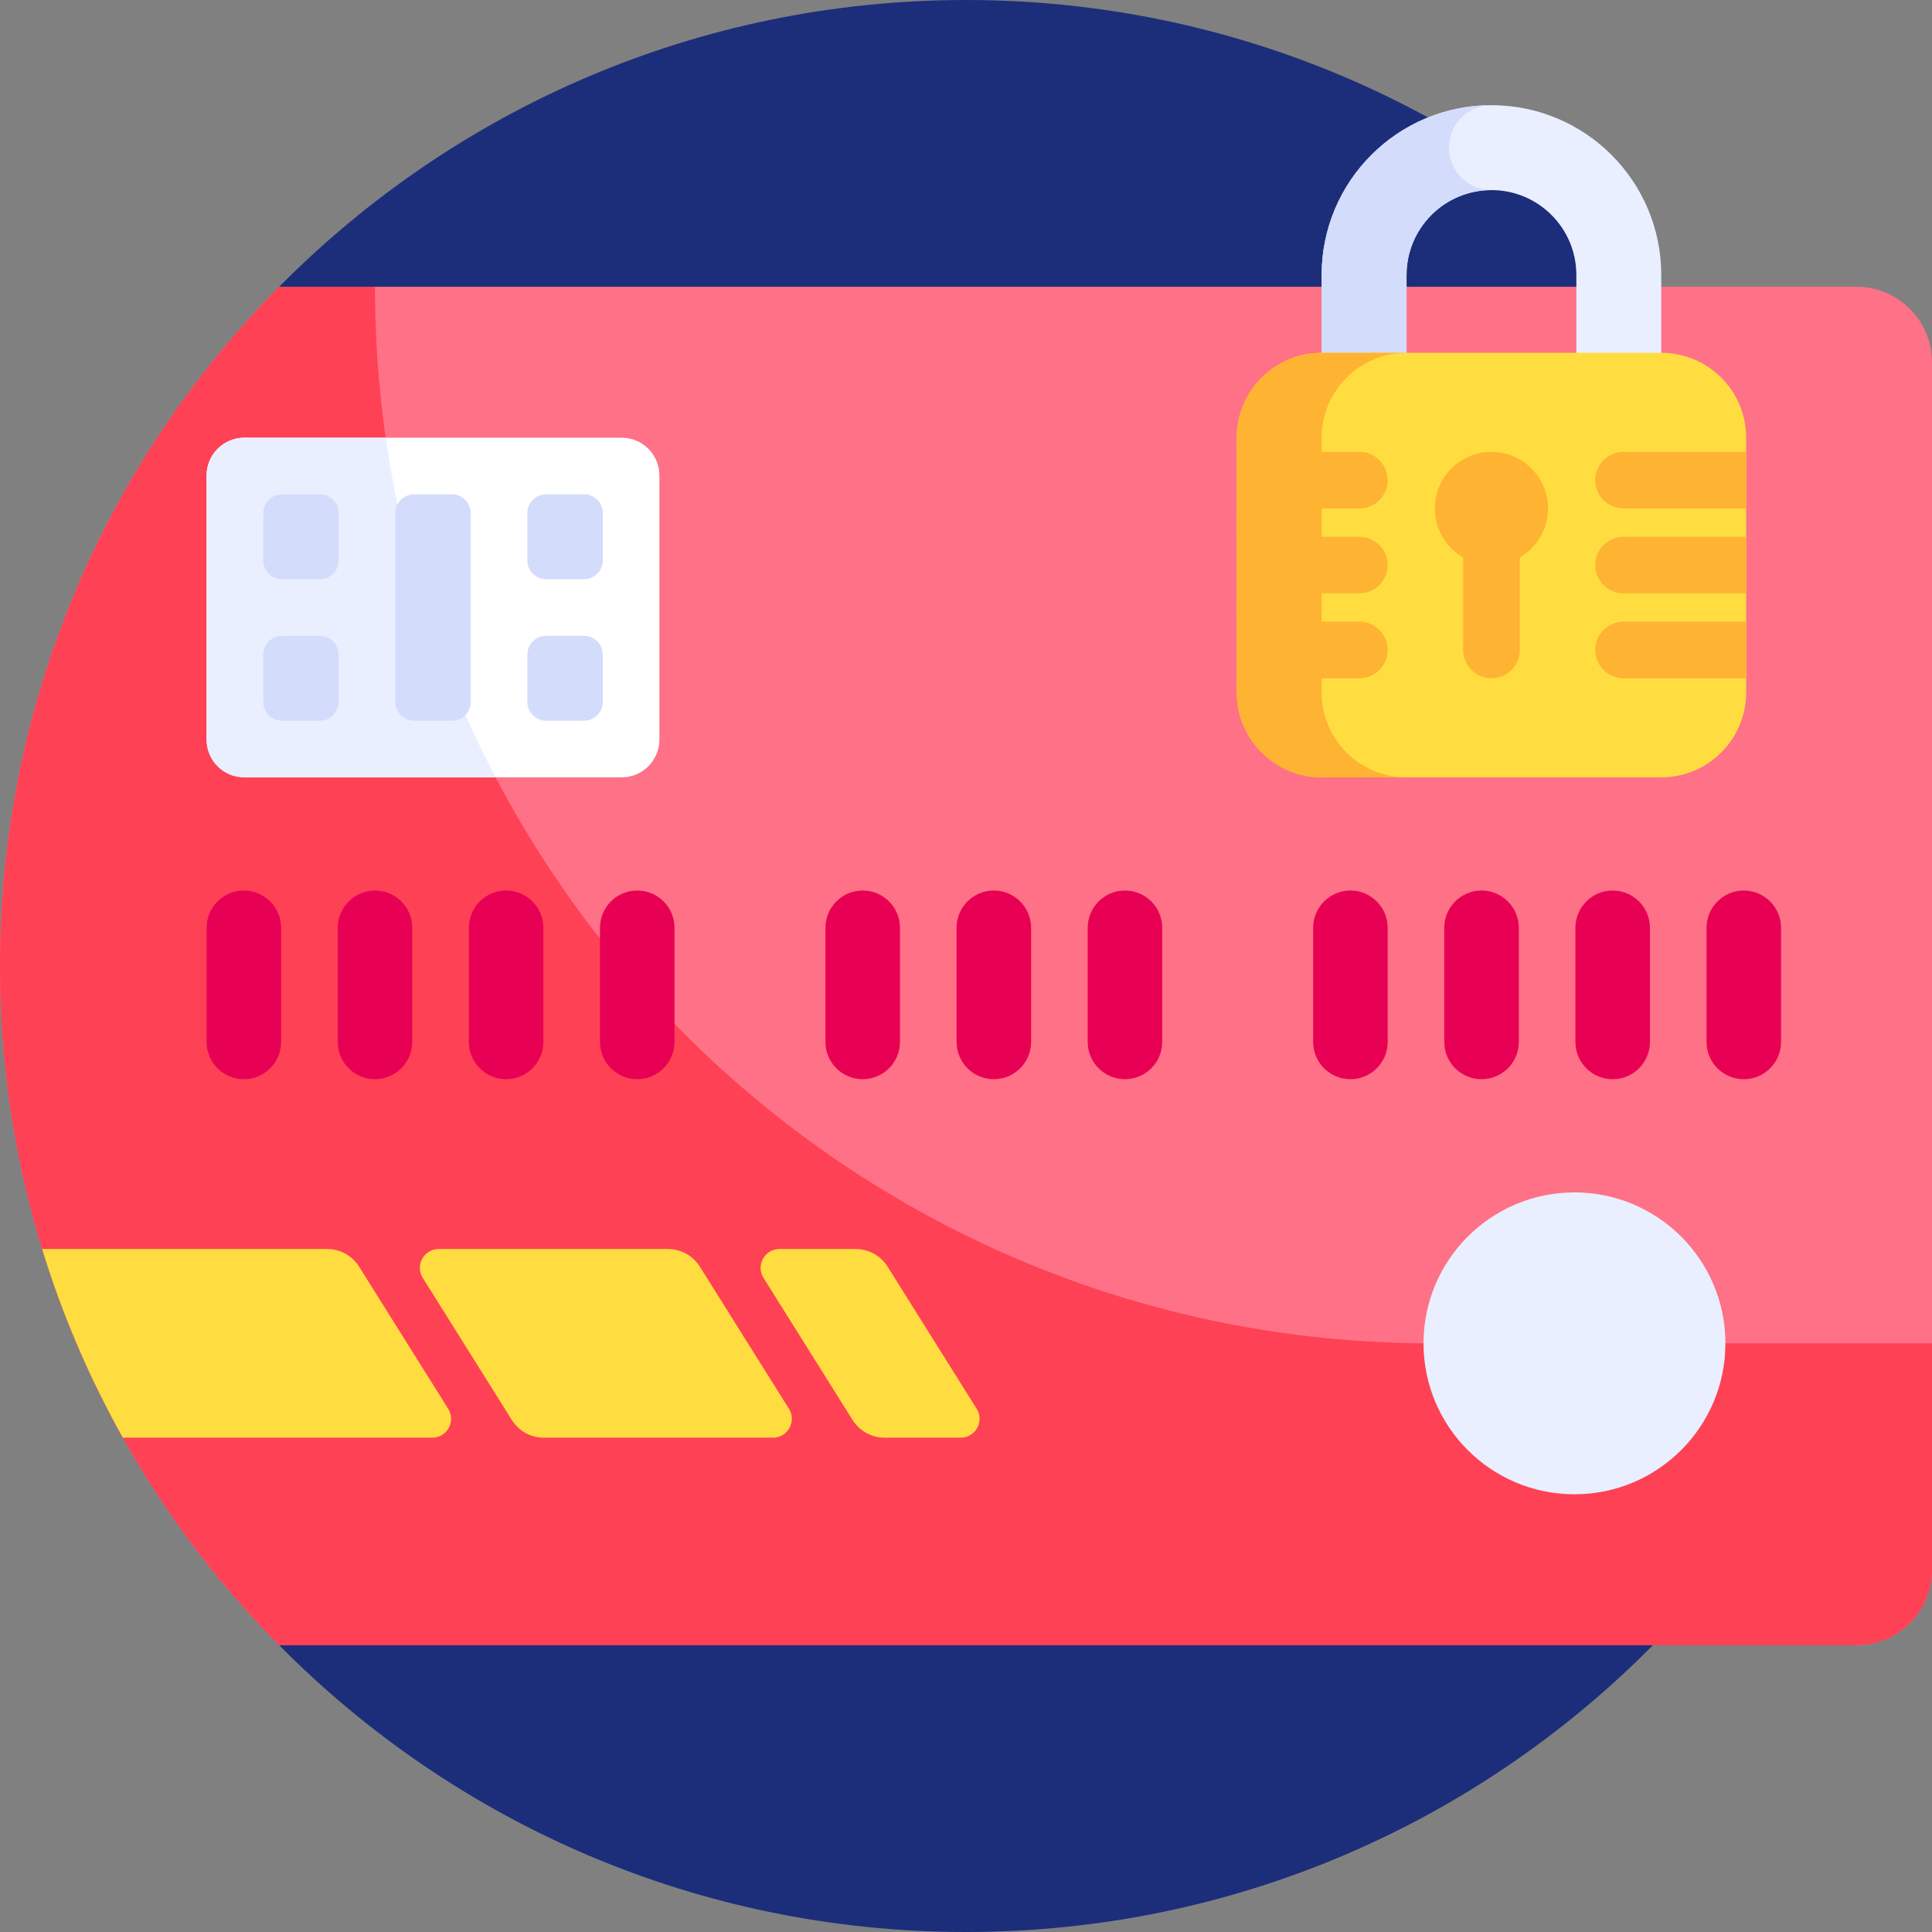 <svg id="Capa_1" enable-background="new 0 0 512 512" height="512" viewBox="0 0 512 512" width="512" xmlns="http://www.w3.org/2000/svg"><rect x="0" y="0" width="512" height="512" fill="#808080" stroke="none"/><g><g><path d="m256 0c-71.213 0-135.625 29.086-182.03 76.016v359.969c46.405 46.929 110.817 76.015 182.03 76.015 141.385 0 256-114.615 256-256s-114.615-256-256-256z" fill="#1c2e7a"/></g><g><path d="m512 96v320c0 11.05-8.95 20-20 20h-418.03c-45.73-46.25-73.97-109.83-73.97-180s28.24-133.75 73.97-180h418.03c11.05 0 20 8.95 20 20z" fill="#ff7186"/></g><g><path d="m99.375 76h-25.405c-45.73 46.25-73.97 109.83-73.97 180s28.24 133.75 73.97 180h418.03c11.05 0 20-8.95 20-20v-60h-132.625c-154.64 0-280-125.36-280-280z" fill="#ff4155"/></g><g><g><path d="m64.625 236c5.454 0 9.875 4.421 9.875 9.875v30.25c0 5.454-4.421 9.875-9.875 9.875-5.454 0-9.875-4.421-9.875-9.875v-30.25c0-5.454 4.421-9.875 9.875-9.875z" fill="#e80054"/></g><g><path d="m99.375 236c5.454 0 9.875 4.421 9.875 9.875v30.25c0 5.454-4.421 9.875-9.875 9.875-5.454 0-9.875-4.421-9.875-9.875v-30.25c0-5.454 4.421-9.875 9.875-9.875z" fill="#e80054"/></g><g><path d="m134.125 236c5.454 0 9.875 4.421 9.875 9.875v30.25c0 5.454-4.421 9.875-9.875 9.875-5.454 0-9.875-4.421-9.875-9.875v-30.25c0-5.454 4.421-9.875 9.875-9.875z" fill="#e80054"/></g><g><path d="m168.875 236c5.454 0 9.875 4.421 9.875 9.875v30.25c0 5.454-4.421 9.875-9.875 9.875-5.454 0-9.875-4.421-9.875-9.875v-30.25c0-5.454 4.421-9.875 9.875-9.875z" fill="#e80054"/></g></g><g><g><path d="m357.875 236c5.454 0 9.875 4.421 9.875 9.875v30.25c0 5.454-4.421 9.875-9.875 9.875-5.454 0-9.875-4.421-9.875-9.875v-30.25c0-5.454 4.421-9.875 9.875-9.875z" fill="#e80054"/></g><g><path d="m392.625 236c5.454 0 9.875 4.421 9.875 9.875v30.25c0 5.454-4.421 9.875-9.875 9.875-5.454 0-9.875-4.421-9.875-9.875v-30.25c0-5.454 4.421-9.875 9.875-9.875z" fill="#e80054"/></g><g><path d="m427.375 236c5.454 0 9.875 4.421 9.875 9.875v30.25c0 5.454-4.421 9.875-9.875 9.875-5.454 0-9.875-4.421-9.875-9.875v-30.25c0-5.454 4.421-9.875 9.875-9.875z" fill="#e80054"/></g><g><path d="m462.125 236c5.454 0 9.875 4.421 9.875 9.875v30.25c0 5.454-4.421 9.875-9.875 9.875-5.454 0-9.875-4.421-9.875-9.875v-30.25c0-5.454 4.421-9.875 9.875-9.875z" fill="#e80054"/></g></g><g><g><path d="m228.625 236c5.454 0 9.875 4.421 9.875 9.875v30.25c0 5.454-4.421 9.875-9.875 9.875-5.454 0-9.875-4.421-9.875-9.875v-30.25c0-5.454 4.421-9.875 9.875-9.875z" fill="#e80054"/></g><g><path d="m263.375 236c5.454 0 9.875 4.421 9.875 9.875v30.25c0 5.454-4.421 9.875-9.875 9.875-5.454 0-9.875-4.421-9.875-9.875v-30.25c0-5.454 4.421-9.875 9.875-9.875z" fill="#e80054"/></g><g><path d="m298.125 236c5.454 0 9.875 4.421 9.875 9.875v30.25c0 5.454-4.421 9.875-9.875 9.875-5.454 0-9.875-4.421-9.875-9.875v-30.25c0-5.454 4.421-9.875 9.875-9.875z" fill="#e80054"/></g></g><g><path d="m164.75 206h-100c-5.523 0-10-4.477-10-10v-70c0-5.523 4.477-10 10-10h100c5.523 0 10 4.477 10 10v70c0 5.523-4.477 10-10 10z" fill="#fff"/></g><g><path d="m102.232 116h-37.482c-5.523 0-10 4.477-10 10v70c0 5.523 4.477 10 10 10h66.591c-14.498-27.605-24.521-57.924-29.109-90z" fill="#e9efff"/></g><g><path d="m109.75 131h10c2.761 0 5 2.239 5 5v50c0 2.761-2.239 5-5 5h-10c-2.761 0-5-2.239-5-5v-50c0-2.761 2.239-5 5-5z" fill="#d3dcfb"/></g><g><path d="m74.75 131h10c2.761 0 5 2.239 5 5v12.5c0 2.761-2.239 5-5 5h-10c-2.761 0-5-2.239-5-5v-12.5c0-2.761 2.239-5 5-5z" fill="#d3dcfb"/></g><g><path d="m74.75 168.5h10c2.761 0 5 2.239 5 5v12.5c0 2.761-2.239 5-5 5h-10c-2.761 0-5-2.239-5-5v-12.5c0-2.761 2.239-5 5-5z" fill="#d3dcfb"/></g><g><path d="m144.75 131h10c2.761 0 5 2.239 5 5v12.5c0 2.761-2.239 5-5 5h-10c-2.761 0-5-2.239-5-5v-12.5c0-2.761 2.239-5 5-5z" fill="#d3dcfb"/></g><g><path d="m144.75 168.5h10c2.761 0 5 2.239 5 5v12.5c0 2.761-2.239 5-5 5h-10c-2.761 0-5-2.239-5-5v-12.5c0-2.761 2.239-5 5-5z" fill="#d3dcfb"/></g><g><g><circle cx="417.25" cy="356" fill="#e9efff" r="40"/></g></g><g><path d="m32.562 381h81.979c3.93 0 6.324-4.325 4.237-7.655l-23.6-37.655c-1.829-2.918-5.03-4.689-8.473-4.689h-75.534c5.369 17.543 12.578 34.28 21.391 49.999z" fill="#ffdd40"/></g><g><path d="m204.842 381h-60.732c-3.443 0-6.645-1.772-8.473-4.689l-23.6-37.655c-2.087-3.33.307-7.655 4.237-7.655h60.732c3.443 0 6.645 1.772 8.473 4.689l23.6 37.655c2.087 3.33-.307 7.655-4.237 7.655z" fill="#ffdd40"/></g><g><path d="m254.592 381h-20.181c-3.443 0-6.645-1.772-8.473-4.689l-23.6-37.655c-2.087-3.33.307-7.655 4.237-7.655h20.181c3.443 0 6.645 1.772 8.473 4.689l23.6 37.655c2.087 3.33-.307 7.655-4.237 7.655z" fill="#ffdd40"/></g><g><path d="m395.25 27.875c-24.853 0-45 20.147-45 45v37.5h22.5v-37.5c0-12.426 10.074-22.5 22.5-22.5s22.5 10.074 22.5 22.5v37.5h22.5v-37.5c0-24.853-20.147-45-45-45z" fill="#e9efff"/></g><g><path d="m384 39.125c0-6.213 5.037-11.25 11.25-11.25-24.853 0-45 20.147-45 45v37.5h22.5v-37.5c0-12.426 10.074-22.5 22.5-22.5-6.213 0-11.25-5.037-11.25-11.25z" fill="#d3dcfb"/></g><g><path d="m440.25 206h-90c-12.426 0-22.5-10.074-22.5-22.5v-67.5c0-12.426 10.074-22.5 22.5-22.5h90c12.426 0 22.5 10.074 22.5 22.5v67.5c0 12.426-10.074 22.5-22.5 22.5z" fill="#ffdd40"/></g><g><path d="m350.25 183.5v-67.5c0-12.426 10.074-22.5 22.5-22.5h-22.5c-12.426 0-22.5 10.074-22.5 22.5v67.5c0 12.426 10.074 22.5 22.5 22.5h22.5c-12.426 0-22.5-10.074-22.5-22.5z" fill="#ffb332"/></g><g><path d="m410.25 134.75c0-8.284-6.716-15-15-15s-15 6.716-15 15c0 5.549 3.021 10.382 7.5 12.977v24.523c0 4.142 3.358 7.5 7.5 7.5s7.5-3.358 7.5-7.5v-24.523c4.479-2.595 7.5-7.428 7.5-12.977z" fill="#ffb332"/></g><g><path d="m360.25 134.75h-32.5v-15h32.5c4.142 0 7.5 3.358 7.5 7.5 0 4.142-3.358 7.5-7.5 7.5z" fill="#ffb332"/></g><g><path d="m360.25 179.75h-32.5v-15h32.5c4.142 0 7.5 3.358 7.5 7.5 0 4.142-3.358 7.5-7.5 7.5z" fill="#ffb332"/></g><g><path d="m360.25 157.25h-32.5v-15h32.5c4.142 0 7.5 3.358 7.5 7.5 0 4.142-3.358 7.5-7.5 7.5z" fill="#ffb332"/></g><g><path d="m430.25 134.75h32.5v-15h-32.5c-4.142 0-7.5 3.358-7.5 7.5 0 4.142 3.358 7.5 7.5 7.5z" fill="#ffb332"/></g><g><path d="m430.25 179.75h32.5v-15h-32.5c-4.142 0-7.5 3.358-7.5 7.5 0 4.142 3.358 7.5 7.5 7.5z" fill="#ffb332"/></g><g><path d="m430.25 157.25h32.5v-15h-32.5c-4.142 0-7.5 3.358-7.5 7.5 0 4.142 3.358 7.5 7.5 7.5z" fill="#ffb332"/></g></g></svg>